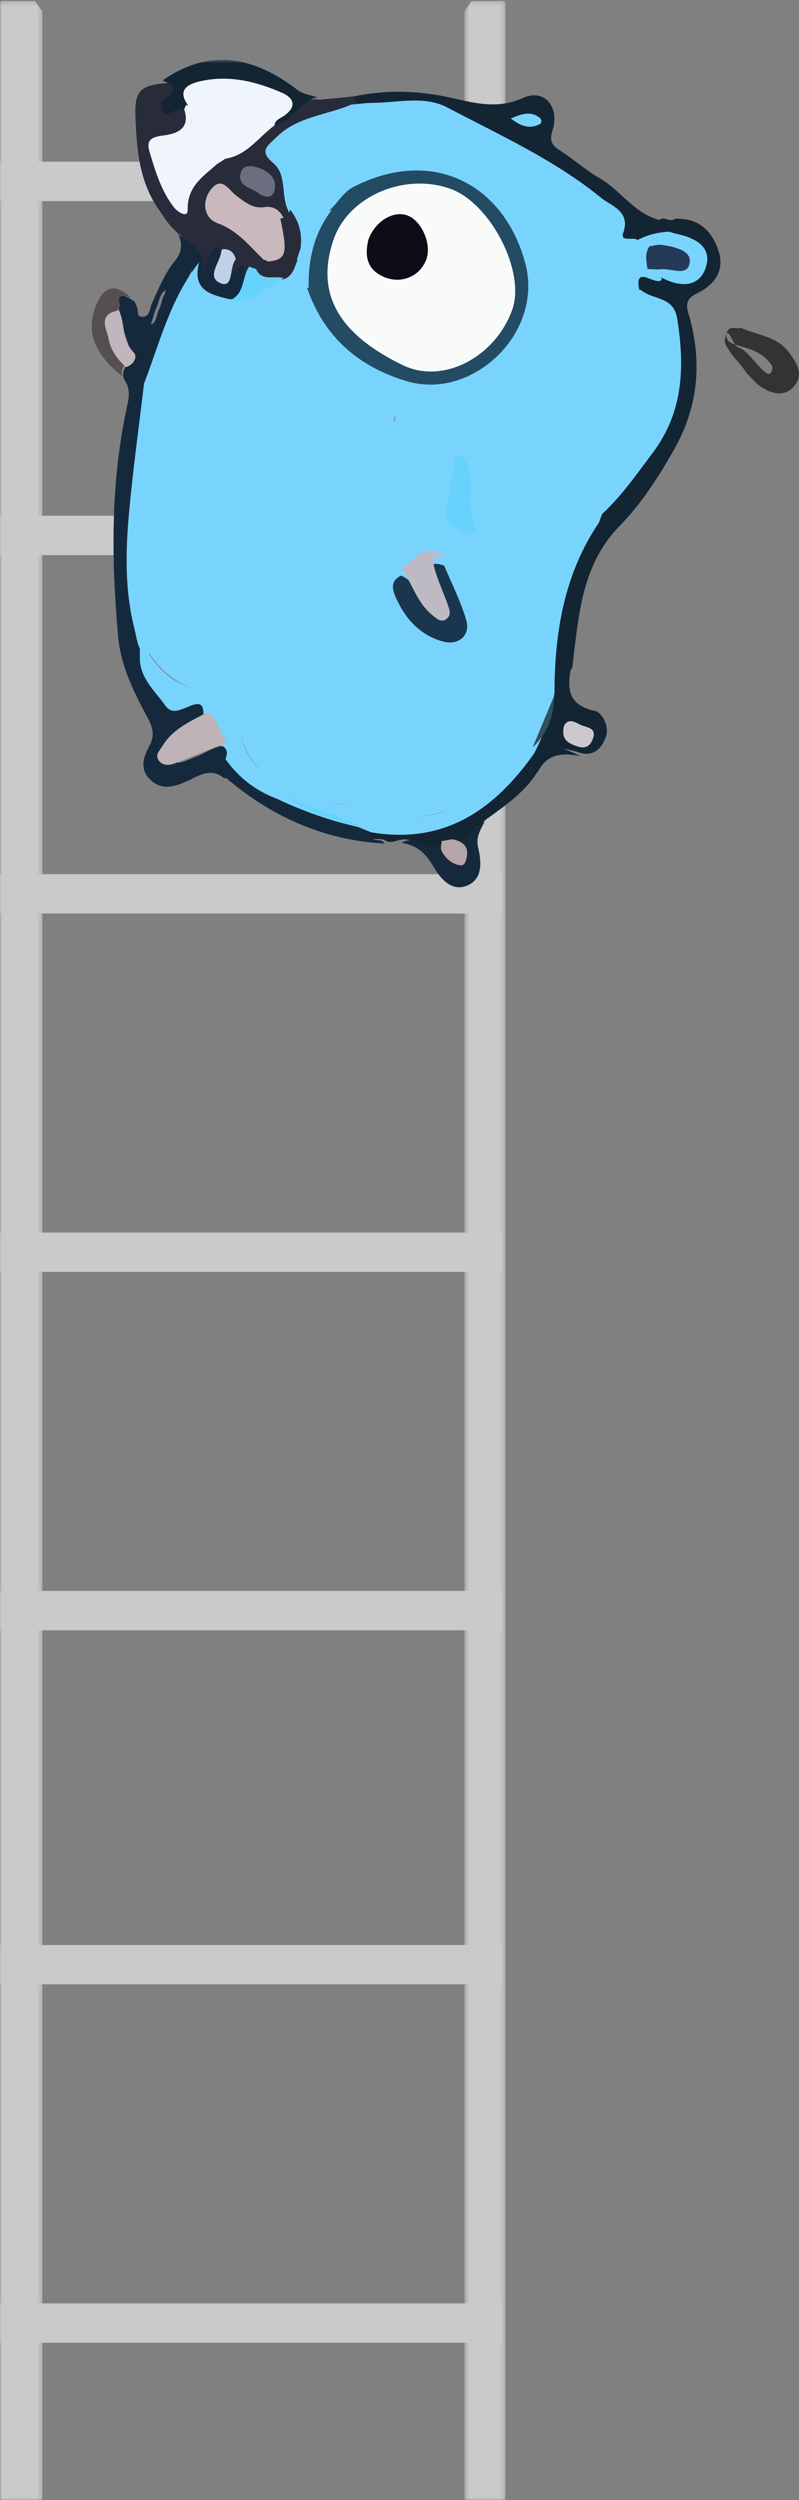 <svg width="183" height="572" xmlns="http://www.w3.org/2000/svg" xmlns:xlink="http://www.w3.org/1999/xlink"><rect width="100%" height="100%" fill="#808080" stroke="none"/><defs><path id="a" d="M0 1.227h9.714V573H0z"/><path id="c" d="M.398 1.227h9.35V573H.399z"/><path id="e" d="M0 573h116V1H0z"/><path id="g" d="M1.232.7h36.111v15.084H1.233z"/></defs><g fill="none" fill-rule="evenodd"><g opacity=".58" transform="translate(0 -1)"><mask id="b" fill="#fff"><use xlink:href="#a"/></mask><path d="M9.714 573H-.001V1.729a.514.514 0 01.514-.502h7.503l1.698 2.38V573z" fill="#FFF" mask="url(#b)"/><g transform="translate(106)"><mask id="d" fill="#fff"><use xlink:href="#c"/></mask><path d="M9.75 573H.397V3.607s1.587-2.38 1.636-2.38h7.288a.43.43 0 01.428.432V573z" fill="#FFF" mask="url(#d)"/></g><mask id="f" fill="#fff"><use xlink:href="#e"/></mask><path fill="#FFF" mask="url(#f)" d="M0 374h115v-9H0zM0 292h115v-9H0zM0 128h115v-9H0zM0 210h115v-9H0zM0 47h115v-9H0zM0 455h115v-9H0zM0 537h115v-9H0z"/></g><path d="M28.838 87.452c.967 1.755.703 3.525.287 5.403-3.825 17.406-3.638 34.982-2.09 52.616.584 6.662 3.436 12.542 6.497 18.228 1.365 2.53 2.107 4.374.633 7.057-1.35 2.464-2.241 5.328.306 7.689 2.559 2.369 5.292 1.65 8.198.359 2.723-1.211 5.569-3.369 8.68-.713 2.604-.389 2.313-2.568 2.65-4.366.02-1.125-.202-2.147-1.232-2.799-3.197-.907-5.49 1.445-8.193 2.339-1.684.558-3.965 2.16-5.013.47-1.308-2.107 1.352-3.393 2.674-4.76 1.912-1.973 4.841-2.633 6.47-5.013.804-2.06-.246-3.885-2.007-3.515-8.216 1.727-9.487-4.935-12.258-9.863-4.548-9.407-3.86-19.491-3.515-29.455.267-7.766 1.039-15.515 2.644-23.158.644-3.067 1.123-6.202.864-9.381.18-5.692 3.202-10.535 4.613-15.855.58-2.194 1.87-4.393.128-6.735-2.174 1.011-1.9 3.182-2.733 4.71-.735 1.347-.451 3.791-2.687 3.579-1.995-.188-2.068-2.254-2.315-3.894-.204-.467-.406-.935-.612-1.404-2.032-1.268-4.248-2.922-3.574 1.686-.228 4.394 3.653 8.115 2.018 12.736-1.195 1.232-1.47 2.566-.433 4.039" fill="#15293D"/><path d="M80.592 22.092l-7.32.73c-4.836-.79-6.991 3.828-10.685 5.338-3.71 2.89-7.055 6.294-11.475 8.178-3.828 2.834-8.19 5.212-8.7 11.446-3.851-3.444-4.779-7.488-6.008-11.308-.915-2.845 1.447-3.304 3.318-4.156 3.09-1.408 5.758-3.14 3.339-7.195-.478-1.116-3.79.252-2.193-2.876 1.431-2.797-.56-3.394-2.915-3.222-6.363.513-7.17 2.192-6.912 8.302.308 7.333.957 14.307 5.274 20.536 1.482 2.136 2.756 4.374 4.992 5.824 1.698 3.39 5.026 5.91 4.924 10.14 3.235-.124 2.974-3.339 4.776-4.418.72-.078 1.205.25 1.517.878.107 2.91.936 4.78 4.272 3.041.76.035 1.51.121 2.265.218 3.708.234 3.586-1.447 1.94-3.9-2.732-3.47-5.163-7.21-9.517-9.044-1.823-.77-2.997-2.598-1.89-4.568 1.304-2.324 2.965-.597 4.11.354 3.306 2.738 7.573 2.743 11.278 4.322 1.239.06 2.022-.57 2.502-1.662.12-4.095.077-8.2-2.33-11.746-1.853-2.73-.706-4.367 1.592-5.921 2.938-1.988 6.026-3.529 9.523-4.253 2.32-.481 4.819-.822 5.731-3.628-.056-.887-.25-1.64-1.408-1.41" fill="#282B3A"/><path d="M131.05 152.854c1.473-11.57 1.967-23.428 10.877-32.535 5.066-5.178 8.94-11.254 12.517-17.582 5.331-9.431 6.332-19.22 3.645-29.593-.565-2.165-1.86-4.413 1.556-6.038 3.934-1.873 6.499-5.176 4.845-9.957-1.596-4.605-4.765-7.367-9.933-7.079-1.124 1.05-2.861-1.09-3.71.621-.413.833.455 1.565 1.13 2.123 1.362.94 3.017 1.249 4.44 2.056 2.157 1.227 4.12 2.837 3.207 5.62-.812 2.475-3.008 2.918-5.396 2.429a19.164 19.164 0 00-2.163-.31c-2.783.15-7.13-2.224-6.245 3.889.331.661.68 1.559 1.338 1.686 6.361 1.235 6.71 6.19 7.144 11.259.775 8.98-1.116 17.146-6.315 24.614-3.584 5.15-7.485 10.013-11.565 14.762-8.172 10.534-9.386 23.126-10.394 35.766-.103 1.29.023 2.633 1.354 3.415 2.583-.733 2.212-3.598 3.667-5.146" fill="#132433"/><path d="M153.33 52.709c-2.853-3.236 2.474-.361 1.564-2.145-8.115.83-11.822-6.503-17.668-9.864-3.197-1.837-5.995-4.375-9.118-6.36-1.93-1.226-2.243-2.416-1.547-4.618 1.644-5.225-1.857-9.535-6.761-7.314-6.944 3.148-13.085.45-19.39-.615-6.594-1.114-12.955-1.084-19.41.28.28.586.561 1.172.844 1.759 1.816 1.999 4.143 1.237 6.26 1.019 8.56-.888 16.307.785 23.663 5.679 7.831 5.21 16.883 8.394 24.123 14.715 2.678 2.34 5.653 4.224 6.327 8.112.344 1.994 1.639 2.813 3.599 2.614 2.603-.846 5.546-.91 7.515-3.262M130.932 152c-2.8.58-2.238 3.424-3.416 5.096a2.339 2.339 0 00-1.055 1.308c-1.183 4.03-2.14 8.146-4.468 11.738-8.643 11.429-19.093 19.354-34.412 17.902-.93-.087-1.855.115-2.706.561-2.779 4.733 1.821 2.754 3.286 3.63 1.162.789 2.297.178 3.444-.06 3.468-.891 6.259 3.137 9.856 1.373a29.272 29.272 0 002.99-.695c3.919.307 4.63-3.51 6.873-5.36 4.544-3.294 9.218-6.448 12.121-11.484 1.513-5.778 5.48-5.075 9.706-3.693 3.311.709 4.926-1.595 5.686-3.994.702-2.216-.999-5.329-2.549-5.659-6.66-1.415-6.379-5.716-5.356-10.663" fill="#132433"/><path d="M55.814 60.91c-1.38-.554-1.55 1.291-2.64 1.373-.326-1.26.926-2.573-.16-3.775-1.239.085-1.601 1.377-2.579 1.905-.234-1.381.47-2.85-.455-4.12-2.563.956-1.9 3.842-3.82 6.179 1.99-6.09-3.778-6.381-5.638-9.472 1.276 2.304 1.375 4.46-.418 6.639-2.367 2.875-3.73 6.344-5.294 9.69-.52 1.117-.397 2.91-1.893 3.124-2.053.294-1.377-2.293-2.594-3.022-.796 2.625-.158 5.418 2.336 5.832 2.287.377 2.19-2.917 3.074-4.637.722-1.409.69-3.213 2.181-4.295-1.064 7.532-6.22 13.84-5.965 21.669 2.5-1.161 3.032-3.666 3.753-5.917 2.198-6.842 5.035-13.403 8.24-20.288-.833 5.279.938 6.911 7.652 7.543 3.72-1.63 4.91-4.551 4.22-8.429" fill="#15293D"/><g transform="matrix(-1 0 0 1 74 13)"><mask id="h" fill="#fff"><use xlink:href="#g"/></mask><path d="M11.483 15.784C7.114 15.227 5.58 9.89 1.233 9.299c1.559-.558 3.377-.757 4.643-1.728C15.753-.024 25.91-2.128 36.753 5.38c-.973.758-3.419.648-1.938 2.91.837 1.277 3.47 1.75 2.177 3.883-1.402 2.31-3.275-.964-4.992-.099-.504-.233-.833-.625-.987-1.17-.1-2.696-1.378-4.306-4.02-4.68-5.14-.727-10.016.223-14.769 2.282-4.647 2.015.732 4.994-.741 7.279" fill="#132433" mask="url(#h)"/></g><path d="M88 193c-.299-1.54-4.416.234-2.618-3.13-.383-1.462-1.549-1.942-2.792-2.33-5.992-1.16-11.683-3.231-17.113-6.038-4.768-2.107-7.994-6.657-12.93-8.502-.806 1.33-.05 3.241-1.547 4.315 10.659 9.33 22.857 14.886 37 15.685" fill="#15293D"/><path d="M170.887 85.257c1.21 1.16 2.278 2.583 3.658 3.426 2.527 1.545 5.437 2.149 7.515-.547 2.006-2.597.42-5.054-1.217-7.334-2.823-3.935-7.345-4.048-11.134-5.802-1.11.364-2.815-.697-3.254 1.208-.399 1.734.935 2.334 2.213 2.735 2.906.911 6.023 1.416 8.247 4.929-.314 5.309-4.944-3.667-7.656-4.286-1.38-.316-2.36-4.877-2.98-2.896-.451 1.447-.561 1.711 1.288 4.32.744 1.053 2.591 2.898 3.32 4.247" fill="#333"/><path d="M101.283 192.859c-3.092 2.591-6.19-2.275-9.283.006 3.225.43 5.387 2.16 7.174 5.254 1.674 2.892 4.274 6.046 7.929 4.452 3.47-1.513 3.177-5.394 2.41-8.644-.584-2.486.564-4.086 1.487-5.927-2.617 1.188-3.998 4.778-7.399 4.428.178 1.106 1.21 1.88 1.015 3.368-1.734-.212-2.561-1.537-3.333-2.937" fill="#15293D"/><path d="M27.86 86c-.066-1.223.12-2.363 1.258-3.19.38-2.523-1.651-4.383-2.195-6.645-.507-2.098-1.153-4.25.639-6.167-.911-2.473.331-2.65 2.438-1.912-3.485-3.19-6.064-2.732-7.872 1.45-2.985 6.896.308 11.996 5.731 16.464" fill="#554E52"/><path d="M133 173.026c-6.929-3.287-7.688-2.985-10 3.974 2.12-4.664 5.869-4.843 10-3.974" fill="#132433"/><path d="M52.646 68.472C48.356 67.433 43.9 66.54 45.6 60c-6.604 8.367-8.979 18.352-12.612 27.76-1.168 9.885-2.547 19.752-3.443 29.662-.802 8.842-.972 17.734 1.255 26.456.581 2.274.675 4.823 2.797 6.448.15-.109.328-.195.44-.337.105-.132.137-.321.203-.486 3.265 5.137 7.963 7.82 13.83 9.412 3.674 1 6.05 3.807 6.921 8.417 1.63 8.63 8.595 12.733 16.337 14.944 3.88 1.108 7.945 1.884 11.791 3.095 15.39 4.85 26.293-1.62 35.998-12.928 4.929-5.744 5.036-12.541 6.055-19.146 1.465-9.493 3.198-18.922 5.275-28.287.575-2.595 2.753-4.356 4.304-6.43 3.29-4.399 2.938-8.837-.852-11.81-4.32-3.38-8.604-3.04-12.16 1.163-3.82 4.52-7 9.176-8.706 15.234-1.171 4.16-4.969 7.7-4.804 12.599.096 2.944.327 5.865.111 8.828-.276 3.734-1.584 4.45-5.397 3.646-6.46-1.361-9.769-6.352-13.972-10.398-1.19-1.147-1.414-2.739-.754-4.145 2.405-5.096 1.725-10.568 2.064-15.903.238-3.73 1.286-6.82 4.606-8.993 3.014-1.975 4.06-5.265 4.553-8.617.544-3.677-1.35-6.123-4.757-7.155-2.234-.677-4.374-.005-4.21 2.796.244 4.306-1.258 6.522-5.738 5.738-3.345-.585-6.935-5.519-5.476-8.472 4.245-8.59-4.709-12.668-6.019-19.28-.118-.6.24-.35-.336-.343-5.837.075-9.278-5.55-14.787-6.181-2.037-.6-3.559 1.196-5.472 1.185" fill="#79D4FD"/><path d="M56.28 68.626c2.8 1.103 5.741 1.931 7.126 5.107.452 1.03 1.66 1.629 2.874 1.183 5.379-1.976 6.039 2.04 7.207 5.507.532 1.576.768 3.795 1.91 4.52 4.198 2.675 3.024 4.535.833 8.309-1.892 3.254 1.31 7.501 4.403 9.764 3.032 2.216 6.792 1.972 9.846-.693 1.007-.879 1.134-2.224.916-3.629-.225-1.438-2.89-3.882.837-4.057 2.835-.135 5.167 2.007 5.135 4.863-.037 2.899-.657 6.852-3.155 8.025-6.731 3.158-6.852 8.947-6.59 14.6.215 4.624-.653 8.78-2.318 12.914-.882 2.183-.464 3.375 1.551 5.062 4.872 4.078 8.643 9.337 15.448 10.995 4.281 1.044 6.728-.439 6.856-4.897.125-4.376-.707-8.724.192-13.166.516-2.53.689-4.704 3.343-5.83 1.248-.528 2.333-1.364 2.098-2.938-1.236-8.35 5.699-12.293 10.06-17.256 1.914-2.18 6.175.149 8.447 2.316 2.298 2.196 3.26 5.643.673 8.041-6.944 6.44-6.698 15.036-8.603 23.28-1.48 6.413-3.057 12.96-3.261 19.295-.374 11.474-9.171 16.451-15.82 22.802-4.418 4.22-11.674 4.833-17.444 3.64-7.794-1.611-15.781-3.125-23.204-6.47-6.32-2.848-10.41-7.049-10.75-14.294-.248-5.276-5.276-6.758-8.555-7.49-6.739-1.505-10.944-5.113-14.335-12.425l.048 5.548c.365 4.255 3.516 6.935 5.769 10.124 1.444 2.042 3.143 1.17 4.874.492 1.908-.747 4.085-1.922 3.895 1.83.896 2.791 1.36 5.861 4.611 7.144 1.087.793.817 1.795.432 2.813 3.013 4.26 6.966 7.3 11.856 9.13 5.925 2.784 12.046 4.992 18.45 6.396l3.057 1.248c16.758 2.835 28.25-5.151 37.35-18.055 2.105-4.025 3.607-8.259 4.456-12.723.035-.355.104-.704.199-1.049.02-13.937 2.216-27.307 10.26-39.157 1.563-5.542 6.391-9.02 8.898-13.955 4.891-9.623 10.061-19.172 6.85-30.641-.807-2.883-1.762-5.17-5.166-5.744-2.448-.412-4.73-1.435-4.857-4.523-.407-.627 1.045-.621.325-.417-.15.044-.034.198.088.554.522 1.505 1.093 2.875 3.135 2.087-1.67-6.839 3.813-1.086 5.032-2.837-.333-1.34-1.815-1.916-2.147-3.255-.38-1.345-.103-2.804-.718-4.106-.735-1.154-2.02-1.413-3.142-1.93-1.09-.261-3.494.525-2.82-1.377 1.773-5.015-2.812-6.21-4.996-7.992-10.668-8.708-23.262-14.387-35.364-20.754-5.15-2.71-11.292-1.062-17-1.023-1.65.011-3.302.262-4.955.404-5.7 2.455-12.298 2.704-17.097 7.443-2.03 2.001-4.088 3.128-.81 5.86 3.315 2.767 1.753 7.42 3.482 10.886.694 3.28.898 6.691 2.587 9.71 1.375.33 2.275-.504 2.447-1.58.548-3.415 2.973-5.307 5.439-7.22 9.534-9.61 22.924-11.832 31.645-4.175 11.04 9.691 14.9 20.906 6.679 33.012-4.904 7.222-12.855 10.366-21.418 8.15-10.935-2.83-17.54-10.14-21.795-20.068-1.564-2.017.412-5.971-3.629-6.638-2.08.878-2.983 3.043-4.736 4.277-1.62 2.622-6.674.56-6.934 5.033" fill="#79D4FD"/><path d="M52 169.861c-1.785-2.125-1.839-5.324-4.574-6.861-3.833 2.043-7.891 3.803-10.229 7.694-.623 1.037-1.794 2.021-.83 3.316.87 1.17 2.306 1.16 3.517.701 4.067-1.544 8.082-3.224 12.116-4.85" fill="#BFB3B7"/><path d="M27.253 71c-5.152.881-2.731 4.371-2.375 6.533.388 2.338 1.903 4.678 4.014 6.467 1.892-.639 2.633-2.454 1.717-3.4-2.785-2.86-1.917-6.508-3.356-9.6" fill="#C1B6BB"/><path d="M62.856 28.705c.151-1.303 1.318-1.603 2.2-2.215 2.867-1.993 2.437-3.99-.462-5.26-5.959-2.61-12.187-4.137-18.736-2.642-3.076.702-5.35 2.134-2.67 5.657 1.908 2.72-.402 5.447.063 8.28 1.24 7.589 1.951 8.032 8.377 3.789 4.964-.78 7.583-4.93 11.228-7.609" fill="#F0F4FB"/><path d="M64.776 49.61c-.799-1.712-2.438-2.498-4.077-2.234-2.813.452-4.514-1.107-6.442-2.498-1.841-1.327-3.513-4.943-6.127-1.293-1.942 2.719-1.38 6.377 1.679 7.484 4.677 1.691 7.306 5.232 10.54 8.318 4.34 1.509 6.392.268 6.619-4.116.111-2.153.055-4.33-2.192-5.661" fill="#C9B8BC"/><path d="M51 36.264c-2.272-.671-3.208 2.222-5.768 1.917-.444-3.767-2.284-7.517-1.115-11.706.351-1.26-.331-2.05-1.48-2.475a38.29 38.29 0 00-.448.999c1.475 4.518-1.72 5.612-4.822 6.009-2.5.32-3.94.933-3.15 3.587 1.344 4.531 2.697 9.115 5.674 12.896.767.98 3.144 2.55 3.095.522-.152-6.23 4.8-8.254 8.014-11.749" fill="#F0F4FB"/><path d="M64.209 50.005c1.836 8.707 1.467 9.58-4.228 9.97 1.496 3.014-.427 2.278-1.981 1.944.99 4.331 3.684 3.143 6.334 2.103 2.531-.35 3.03-2.541 3.785-4.5.856-.514 1.141-1.206.619-2.148.637-3.489-.093-6.622-2.276-9.374-.448 1.034-1.075 1.855-2.253 2.005" fill="#282B3A"/><path d="M65 63.67c-2.093-.777-4.943.901-6.348-2.106L57.058 61c-1.623 2.387-1.019 6.05-4.058 7.624 1.732 1.064 3.197-.462 4.81-.525" fill="#67D3FD"/><path d="M59.468 44.4c1.46.85 2.953.978 3.396-.823.637-2.581-1.053-4.142-3.216-5.017-1.682-.68-4.016-1.14-4.544 1.08-.755 3.194 2.798 3.283 4.364 4.76" fill="#6B6E7F"/><path d="M50.903 57.017c-.076.175-.205.342-.222.523-.279 2.546-3.667 6.03.045 7.33 2.783.976 1.771-3.82 3.274-5.543-.418-1.642-1.417-2.46-3.097-2.31" fill="#C1D0E9"/><path d="M146.843 66.384c-3.942-.708.502-6.285-4.171-6.384-2.08 5.869-1.057 7.767 5.415 9.38 1.587.396 3.163 1.159 3.251 2.635.298 5.102 3.078 9.827.913 15.376-3.477 8.93-6.63 17.819-13.64 24.964-.836.851-4.69 3.117-1.12 5.645 4.689-4.251 8.236-9.375 11.989-14.367 7.093-9.432 7.373-19.795 5.614-30.78-.823-5.138-5.621-4.21-8.25-6.469M148.378 61.498c.626 1.627 2.397 1.622 3.69 2.294 4.11 1.993 8.164 1.785 9.603-2.641 1.446-4.44-2.094-6.624-6.378-7.575-.722-.16-1.43-.382-2.144-.576-2.525.178-4.935.727-7.149 1.937.29 1.467 1.681 1.752 2.815 2.31 1.371 1.755 3.755 1.164 6.362 2.574-2.78.412-5.246-.073-6.799 1.677M117 27.101c2.307 1.807 4.254 2.467 6.534 1.353.592-.289.646-1.103.012-1.57-2.023-1.496-4.005-.867-6.546.217" fill="#79D4FD"/><path d="M129.161 166.136c-.621 2.789.638 3.677 2.336 4.372 1.681.691 3.293.931 4.173-1.176 1.212-2.895-1.208-2.81-2.512-3.412-1.393-.64-2.992-1.807-3.997.216" fill="#CCC9CC"/><path d="M101.151 192.434c-.025.744-.313 1.622-.022 2.209.887 1.77 2.384 3.098 4.343 3.349.97.125 1.34-1.177 1.477-2.136.364-2.508-1.269-3.353-3.279-3.856l-2.519.434" fill="#B5A4A8"/><path d="M127 159c-1.668 4-3.332 8-5 12 3.681-3.41 4.826-7.565 5-12" fill="#324E61"/><path d="M83 189c-6-2.334-12-4.668-18-7 5.586 3.652 11.47 6.359 18 7" fill="#67D3FD"/><path d="M70.396 66.06c3.813 10.942 11.612 17.805 22.703 21.14 15.101 4.54 31.457-11.01 27.222-26.926-4.818-18.102-21.207-26.762-39.262-17.559-2.548 1.3-3.603 3.623-5.503 5.319-5.287 5.023-6.242 11.243-5.16 18.027" fill="#244B64"/><path d="M91.845 131.693c-2.923 1.444-1.692 3.939-.893 5.636 2.137 4.54 5.477 8.085 10.567 9.462 3.489.944 6.292-1.414 5.267-4.922-1.25-4.278-3.326-8.318-5.045-12.46-4.071-1.455-3.62 1.26-3.27 3.637.362 2.476 2.48 4.444 2.26 7.55-4.716-1.474-4.73-7.325-8.886-8.903" fill="#19364E"/><path d="M92 130.014c2.407 3.559 3.59 8.019 7.085 10.776 1.029.81 2.065 1.86 3.345.683 1.001-.926.453-2.18.088-3.215-.88-2.52-2.011-4.946-2.796-7.496-.574-1.865-1.188-4.207 2.202-3.188-4.34-3.899-6.877.426-9.924 2.44" fill="#BDBAC4"/><path d="M104.45 104c-.77 4.037-1.44 8.045-2.322 12.012-.62 2.787 1.106 4.33 3.129 5.583 1.543.954 4.246.082 3.662-1.143-2.458-5.152.836-11.124-2.91-15.912-.189-.242-.702-.257-1.559-.54" fill="#67D3FD"/><path d="M148.307 61.561c1.078.018 2.158.13 3.227.036 2.34-.203 6.182 1.87 6.46-1.795.195-2.579-3.882-3.442-6.542-3.779-.881-.112-1.804.213-2.708.337-1.125 1.625-.713 3.421-.437 5.201" fill="#233A58"/><path d="M70.69 66c-.159-6.518 1.214-12.624 5.31-18-4.698 1.473-4.765 6.277-7.334 9.282-.222.71-.442 1.418-.666 2.127 3.23 1.33.31 4.945 2.69 6.591" fill="#79D4FD"/><path d="M76.495 54.551c-4.915 13.86 2.797 22.713 15.713 28.972 9.52 4.616 21.424-2.128 25.138-12.745 3.04-8.686-4.994-24.287-14.197-27.582-10.471-3.747-23.158 1.658-26.654 11.355" fill="#F9FAFA"/><path d="M84.389 54.798c-.765 3.134-.762 6.65 3.43 8.515 4.045 1.798 8.409-.07 9.838-4.013 1.27-3.51-1.158-8.956-4.487-10.056-3.126-1.034-7.196 1.3-8.781 5.554" fill="#0E0C16"/></g></svg>